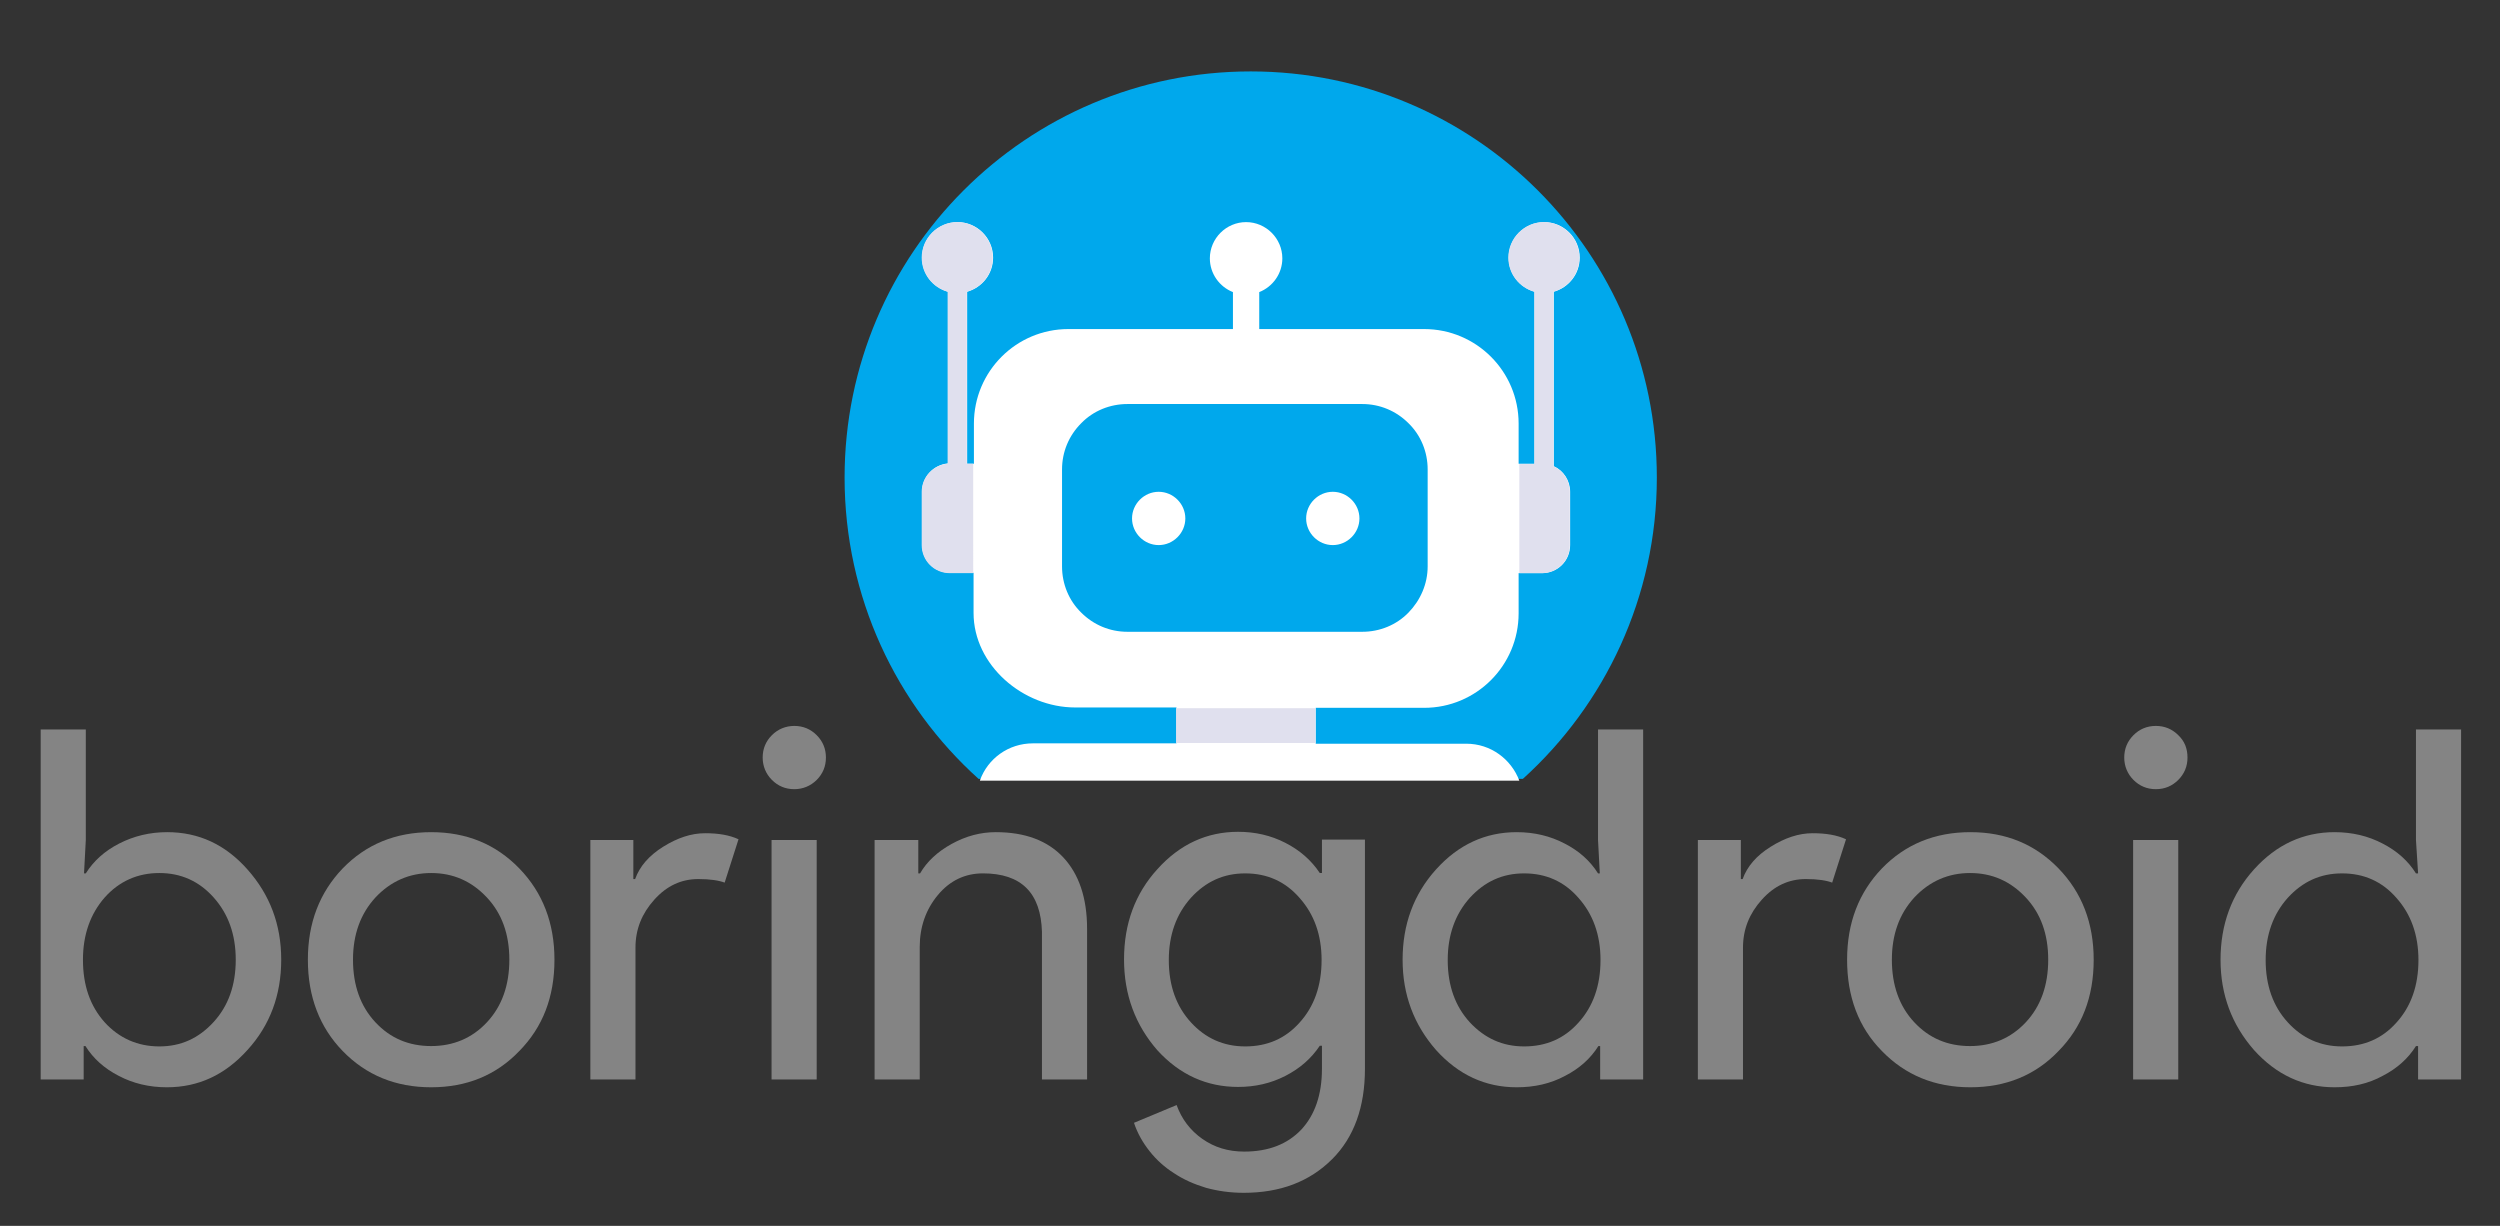 <?xml version="1.0" encoding="utf-8"?>
<!-- Generator: Adobe Illustrator 22.1.0, SVG Export Plug-In . SVG Version: 6.00 Build 0)  -->
<svg version="1.0" id="Layer_1" xmlns:serif="http://www.serif.com/"
	 xmlns="http://www.w3.org/2000/svg" xmlns:xlink="http://www.w3.org/1999/xlink" x="0px" y="0px" viewBox="0 0 703.6 345"
	 style="enable-background:new 0 0 703.6 345;" xml:space="preserve">
<rect x="0" y="0" width="703.6" height="345" fill="#333333" stroke="none"/>
<style type="text/css">
	.st0{enable-background:new    ;}
	.st1{fill:#848484;}
	.st2{fill:#00A8EC;}
	.st3{fill:#FFFFFF;}
	.st4{fill:#E0E0EE;}
</style>
<g transform="matrix(1,0,0,1,-140.452,-33.996)">
	<g class="st0">
		<path class="st1" d="M187.4,340c-5,0-9.5-1.1-13.5-3.2c-4.1-2.1-7.2-4.9-9.4-8.4h-0.5v9.4h-12.1v-98.5h12.7v31.1l-0.5,9.4h0.5
			c2.2-3.5,5.3-6.3,9.4-8.4c4.1-2.1,8.6-3.2,13.5-3.2c8.9,0,16.4,3.5,22.6,10.5c6.3,7.1,9.5,15.5,9.5,25.4c0,10-3.2,18.5-9.5,25.4
			C203.8,336.5,196.3,340,187.4,340z M185.3,328.5c6.1,0,11.1-2.3,15.3-6.9c4.1-4.5,6.2-10.3,6.2-17.5c0-7.1-2.1-12.9-6.2-17.5
			c-4.1-4.6-9.2-6.9-15.3-6.9c-6.1,0-11.3,2.3-15.4,6.9c-4,4.6-6.1,10.4-6.1,17.5c0,7.2,2,13,6.1,17.6
			C174,326.2,179.2,328.5,185.3,328.5z"/>
		<path class="st1" d="M227.1,304.1c0-10.4,3.3-18.9,9.8-25.7c6.6-6.8,14.9-10.2,24.9-10.2c10,0,18.2,3.4,24.8,10.2
			c6.6,6.8,9.9,15.4,9.9,25.7c0,10.5-3.3,19-9.9,25.7c-6.5,6.8-14.8,10.2-24.8,10.2c-10,0-18.3-3.4-24.9-10.2
			C230.4,323.1,227.1,314.5,227.1,304.1z M239.8,304.1c0,7.2,2.1,13.1,6.3,17.6c4.2,4.5,9.4,6.7,15.7,6.7c6.2,0,11.5-2.2,15.7-6.7
			c4.2-4.5,6.3-10.4,6.3-17.6c0-7.2-2.1-13-6.3-17.5c-4.3-4.6-9.5-6.9-15.7-6.9c-6.1,0-11.4,2.3-15.7,6.9
			C241.9,291.2,239.8,297,239.8,304.1z"/>
	</g>
	<g class="st0">
		<path class="st1" d="M319.3,337.8h-12.7v-67.4h12.1v11h0.5c1.3-3.6,3.9-6.6,7.9-9.1c4-2.5,7.9-3.8,11.8-3.8c3.7,0,6.8,0.5,9.4,1.7
			l-3.9,12.2c-1.6-0.6-4-1-7.4-1c-4.8,0-8.9,1.9-12.4,5.8c-3.5,3.9-5.3,8.3-5.3,13.5V337.8z"/>
	</g>
	<g>
		<path class="st1" d="M372.9,247.2c0,2.5-0.9,4.6-2.6,6.3c-1.7,1.7-3.9,2.6-6.3,2.6c-2.5,0-4.6-0.9-6.3-2.6
			c-1.7-1.7-2.6-3.9-2.6-6.3c0-2.5,0.9-4.6,2.6-6.3c1.7-1.7,3.9-2.6,6.3-2.6c2.5,0,4.6,0.9,6.3,2.6
			C372,242.6,372.9,244.7,372.9,247.2z M370.3,270.4v67.4h-12.7v-67.4H370.3z"/>
		<path class="st1" d="M386.8,270.4h12.1v9.4h0.5c1.9-3.3,4.9-6.1,8.9-8.3s8.1-3.3,12.4-3.3c8.3,0,14.6,2.4,19,7.1
			c4.4,4.7,6.7,11.4,6.7,20.1v42.4h-12.7v-41.5c-0.3-11-5.8-16.5-16.6-16.5c-5,0-9.3,2-12.7,6.1c-3.4,4.1-5.1,9-5.1,14.6v37.3h-12.7
			V270.4z"/>
	</g>
	<g class="st0">
		<path class="st1" d="M490.5,369.7c-3.8,0-7.3-0.5-10.6-1.4c-3.3-1-6.3-2.3-9-4.1c-2.7-1.7-5-3.8-6.9-6.2c-1.9-2.4-3.4-5-4.4-8
			l12-5c1.4,3.9,3.8,7.1,7.2,9.5c3.4,2.4,7.3,3.6,11.8,3.6c6.9,0,12.2-2.1,16.1-6.2c3.8-4.1,5.8-9.8,5.8-17.1v-6.5h-0.6
			c-2.4,3.6-5.6,6.4-9.7,8.5c-4.1,2.1-8.5,3.1-13.3,3.1c-8.8,0-16.4-3.4-22.7-10.3c-6.2-7.1-9.4-15.6-9.4-25.6
			c0-10,3.1-18.5,9.4-25.4c6.3-7,13.9-10.5,22.7-10.5c4.8,0,9.2,1,13.3,3.1c4.1,2.1,7.3,4.9,9.7,8.5h0.6v-9.4h12.1v64.5
			c0,10.8-3.1,19.3-9.2,25.4C509,366.6,500.7,369.7,490.5,369.7z M490.9,328.5c6.2,0,11.3-2.2,15.3-6.7c4.1-4.5,6.2-10.4,6.2-17.6
			c0-7.1-2.1-12.9-6.2-17.5c-4-4.6-9.1-6.9-15.3-6.9c-6.1,0-11.1,2.3-15.3,6.9c-4.1,4.6-6.2,10.4-6.2,17.5c0,7.2,2.1,13,6.2,17.5
			C479.7,326.2,484.8,328.5,490.9,328.5z"/>
	</g>
	<g class="st0">
		<path class="st1" d="M567.3,340c-8.8,0-16.4-3.5-22.7-10.5c-6.2-7.1-9.4-15.5-9.4-25.4c0-9.9,3.1-18.4,9.4-25.4
			c6.3-7,13.9-10.5,22.7-10.5c5,0,9.5,1.1,13.5,3.2c4.1,2.1,7.2,4.9,9.4,8.4h0.5l-0.5-9.4v-31.1h12.7v98.5h-12.1v-9.4h-0.5
			c-2.2,3.5-5.3,6.3-9.4,8.4C576.8,339,572.3,340,567.3,340z M569.4,328.5c6.2,0,11.3-2.2,15.3-6.7c4.1-4.5,6.2-10.4,6.2-17.6
			c0-7.1-2.1-12.9-6.2-17.5c-4-4.6-9.1-6.9-15.3-6.9c-6.1,0-11.1,2.3-15.3,6.9c-4.1,4.6-6.2,10.4-6.2,17.5c0,7.2,2.1,13,6.2,17.5
			C558.3,326.2,563.3,328.5,569.4,328.5z"/>
	</g>
	<g class="st0">
		<path class="st1" d="M631,337.8h-12.7v-67.4h12.1v11h0.5c1.3-3.6,3.9-6.6,7.9-9.1c4-2.5,7.9-3.8,11.8-3.8c3.7,0,6.8,0.5,9.4,1.7
			l-3.9,12.2c-1.6-0.6-4-1-7.4-1c-4.8,0-8.9,1.9-12.4,5.8c-3.5,3.9-5.3,8.3-5.3,13.5V337.8z"/>
	</g>
	<g class="st0">
		<path class="st1" d="M660.3,304.1c0-10.4,3.3-18.9,9.8-25.7c6.6-6.8,14.9-10.2,24.9-10.2c10,0,18.2,3.4,24.8,10.2
			c6.6,6.8,9.9,15.4,9.9,25.7c0,10.5-3.3,19-9.9,25.7c-6.5,6.8-14.8,10.2-24.8,10.2c-10,0-18.3-3.4-24.9-10.2
			C663.5,323.1,660.3,314.5,660.3,304.1z M672.9,304.1c0,7.2,2.1,13.1,6.3,17.6c4.2,4.5,9.4,6.7,15.7,6.7c6.2,0,11.5-2.2,15.7-6.7
			c4.2-4.5,6.3-10.4,6.3-17.6c0-7.2-2.1-13-6.3-17.5c-4.3-4.6-9.5-6.9-15.7-6.9c-6.1,0-11.4,2.3-15.7,6.9
			C675,291.2,672.9,297,672.9,304.1z"/>
	</g>
	<g class="st0">
		<path class="st1" d="M756.1,247.2c0,2.5-0.9,4.6-2.6,6.3c-1.7,1.7-3.8,2.6-6.3,2.6s-4.6-0.9-6.3-2.6c-1.7-1.7-2.6-3.9-2.6-6.3
			c0-2.5,0.9-4.6,2.6-6.3c1.7-1.7,3.8-2.6,6.3-2.6s4.6,0.9,6.3,2.6C755.3,242.6,756.1,244.7,756.1,247.2z M753.5,270.4v67.4h-12.7
			v-67.4H753.5z"/>
	</g>
	<g class="st0">
		<path class="st1" d="M797.5,340c-8.8,0-16.4-3.5-22.7-10.5c-6.2-7.1-9.4-15.5-9.4-25.4c0-9.9,3.1-18.4,9.4-25.4
			c6.3-7,13.9-10.5,22.7-10.5c5,0,9.5,1.1,13.5,3.2c4.1,2.1,7.2,4.9,9.4,8.4h0.6l-0.6-9.4v-31.1h12.7v98.5H821v-9.4h-0.6
			c-2.2,3.5-5.3,6.3-9.4,8.4C807,339,802.5,340,797.5,340z M799.6,328.5c6.2,0,11.3-2.2,15.3-6.7c4.1-4.5,6.2-10.4,6.2-17.6
			c0-7.1-2.1-12.9-6.2-17.5c-4-4.6-9.1-6.9-15.3-6.9c-6.1,0-11.1,2.3-15.3,6.9c-4.1,4.6-6.2,10.4-6.2,17.5c0,7.2,2.1,13,6.2,17.5
			C788.4,326.2,793.5,328.5,799.6,328.5z"/>
	</g>
</g>
<g id="Ebene1">
	<path class="st2" d="M275.4,219.2c-23.2-20.9-37.7-51.2-37.7-84.8c0-63.1,51.2-114.3,114.3-114.3s114.3,51.2,114.3,114.3
		c0,33.6-14.6,63.9-37.7,84.8H275.4z"/>
	<g transform="matrix(1,0,0,1,-5.68434e-14,-35.89)">
		<path class="st3" d="M275.8,255.5c2.2-6.1,8-10.4,14.9-10.4c17.2,0,40.4,0,40.4,0v-10.1h-28.5c-14.7,0-28.6-11.9-28.6-26.6v-11.3
			h-6.6c-4.4,0-7.9-3.5-7.9-7.9c0-4.6,0-10.4,0-15c0-4.1,3.2-7.5,7.3-7.9V118c-4.2-1.2-7.3-5-7.3-9.6c0-5.5,4.5-10,10-10
			c5.5,0,10,4.5,10,10c0,4.6-3.1,8.4-7.3,9.6v48.4h1.9v-11.3c0-14.7,11.9-26.6,26.6-26.6H347v-10.4c-3.8-1.5-6.5-5.2-6.5-9.5
			c0-5.6,4.6-10.2,10.2-10.2c5.6,0,10.2,4.6,10.2,10.2c0,4.3-2.7,8-6.5,9.5v10.4h46.4c14.7,0,26.6,11.9,26.6,26.6v11.3h4.5V118
			c-4.2-1.2-7.3-5-7.3-9.6c0-5.5,4.5-10,10-10c5.5,0,10,4.5,10,10c0,4.6-3.1,8.4-7.3,9.6v49.1c2.7,1.2,4.6,4,4.6,7.2
			c0,4.6,0,10.4,0,15c0,4.4-3.5,7.9-7.9,7.9h-6.6v11.3c0,14.7-11.9,26.6-26.6,26.6h-30.5v10.1h42.4c6.8,0,12.6,4.3,14.9,10.4H275.8z
			 M401.8,168c0-4.9-1.9-9.6-5.4-13c-3.5-3.5-8.1-5.4-13-5.4c-18.7,0-47.5,0-66.1,0c-4.9,0-9.6,1.9-13,5.4c-3.5,3.5-5.4,8.1-5.4,13
			c0,8.6,0,18.7,0,27.3c0,4.9,1.9,9.6,5.4,13c3.5,3.5,8.1,5.4,13,5.4c18.7,0,47.5,0,66.1,0c4.9,0,9.6-1.9,13-5.4s5.4-8.1,5.4-13
			C401.8,186.7,401.8,176.5,401.8,168z M326.1,174.3c4.1,0,7.5,3.4,7.5,7.5c0,4.1-3.4,7.5-7.5,7.5c-4.1,0-7.5-3.4-7.5-7.5
			C318.6,177.7,322,174.3,326.1,174.3z M375.1,174.3c4.1,0,7.5,3.4,7.5,7.5c0,4.1-3.4,7.5-7.5,7.5c-4.1,0-7.5-3.4-7.5-7.5
			C367.6,177.7,371,174.3,375.1,174.3z"/>
	</g>
	<g transform="matrix(1,0,0,1,-5.68434e-14,2.11)">
		<path class="st4" d="M370.2,207H331v-9.8h39.2V207z M273.9,159.2h-6.6c-4.4,0-7.9-3.5-7.9-7.9c0-4.6,0-10.4,0-15
			c0-4.1,3.2-7.5,7.3-7.9V80c-4.2-1.2-7.3-5-7.3-9.6c0-5.5,4.5-10,10-10c5.5,0,10,4.5,10,10c0,4.6-3.1,8.4-7.3,9.6v48.4h1.8V159.2z
			 M427.6,128.5h4.2V80c-4.2-1.2-7.3-5-7.3-9.6c0-5.5,4.5-10,10-10c5.5,0,10,4.5,10,10c0,4.6-3.1,8.4-7.3,9.6v49.1
			c2.7,1.2,4.6,4,4.6,7.2c0,4.6,0,10.4,0,15c0,4.4-3.5,7.9-7.9,7.9h-6.3V128.5z"/>
	</g>
</g>
</svg>
